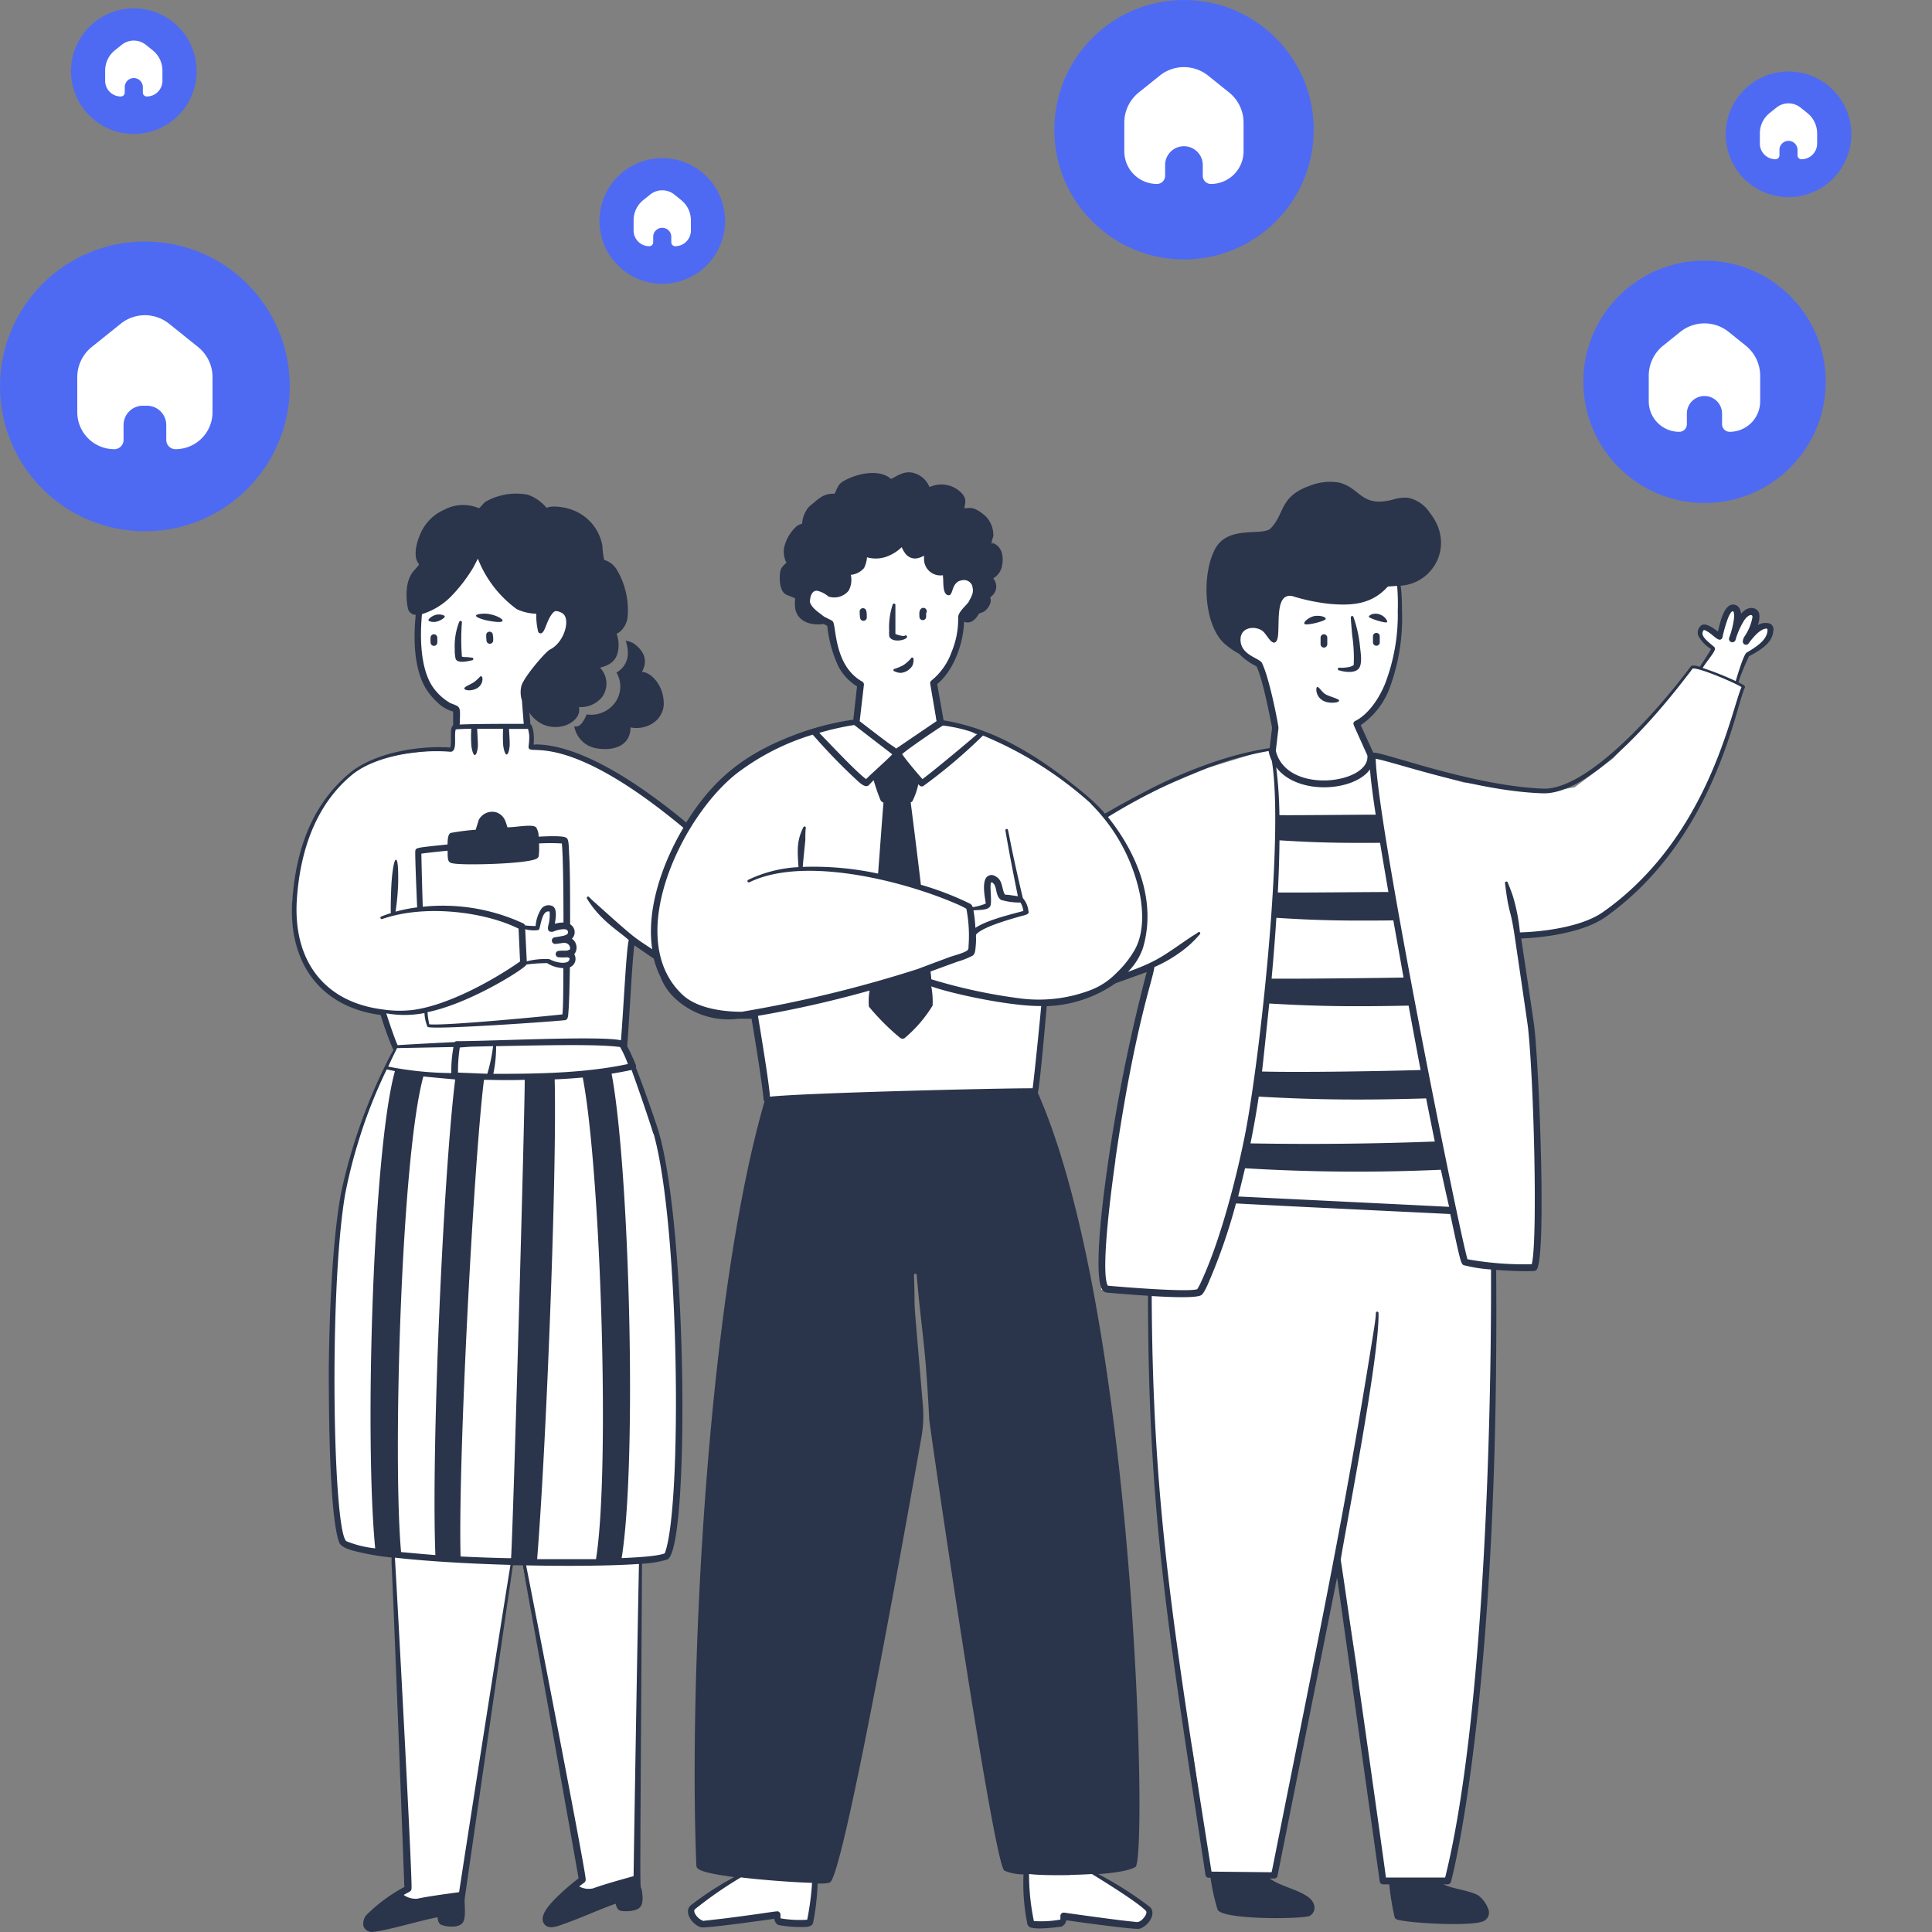 <svg width="200" height="200" fill="none" xmlns="http://www.w3.org/2000/svg"><rect width="100%" height="100%" fill="#808080" stroke="none"/><path d="m44.001 197.5-2.5-1c-.192-.477.208-.67 1-1l-.5-3-.5-19-1-12.5c-2.306-.165-3.614-.355-5.5-2-1.746-35.373.943-35.842 2.998-44l3.002-7-1-2.5-.502-.5c-3-.5-7.976-2.399-8.995-8-1.083-5.956 1.664-11.334 2.997-13.5.815-1.511 1.591-2.328 3-3.5 1.814-1.286 3.112-1.583 5.5-2l4.5-.5h.503L47 75l.5-.5c-.162-1.172-.261-1.468-1-1l-2-2-1.5-5c0-1.5.2-4.8 1-6 1-1.5 1.5-3 2.5-3.5s3.5-1.5 4.5-1.5 5.5 2 5.5 2.5c0 .4 4 2.166 6 3l-4 7.5-4 3v3l.5 2.5 4.5 1 6.5 3.5 5.5 4c2.528-6.228 12.402-10.403 17-11l.5-3.5-.5-.5c-1.675-1.846-2.075-3.248-2.5-6l-2-1-1-1.5c0-1 .1-3.2.5-4 .5-1 3-2 3.5-2.5.4-.4 4.5-.834 6.5-1l7 3.5.5 4-1.5 2v1.5c-.781 2.436-1.275 3.72-3 5l.5 4.5c1.62-.134 2.56.126 4 1 1.486.106 2.612.59 5 2l4.5 3 4 3.5 4.5-2.5 6-2.5 6.5-2 .5-2-.5-2.5-1-4-2.5-2-1-2 2.5-3 6.5-1 8.998-1 .002 3.5-.5 4-1.002 4-1.998 2.5-1.002 1 1.502 3 2.5 1 7 2 8.5 1 3-.5 4-3 8-9V69l.998.3s.879-1.639 1.292-2.185c-.293-.118-.79-.615-.79-.615l-.5-1 .5-.5 1.5 1v-.5l.5-1 .5-1.5h.5l.5.5-.5 2 .5-1.5 1.5-.5v1l-.5 1 2-.5v1l-2.5 2.5s-.364 1.892-.781 2.262c.325.086.781.238.781.238l-1.002 3-1.998 5.5c-1.733 4.237-2.88 6.39-5.5 9.5l-3.5 3.5c-2.314 2.348-3.11 2.95-6.5 3.5 0 0-4.5 1-5 .5s1.5 8.5 1.5 8.5l.5 12v14h-4.5v12l-.5 16.5-1 13c-.829 9.124-1.49 13.936-3 22h-7l-.5-4.5-1-7s-1-9.5-1-10-2-12.5-2-12.5l-4 20s-2.5 13.5-3 13.5h-6.502l.002-2-1.5-10.5c-1.652-7.624-1.751-10.678-2.5-17-.864-6.328-1.141-9.864-1.5-16l-.5-14.5-5-.5v-3l.5-8 2.5-13.5 2.5-9-3.5 1-2 1.5-6 1.5-1 9-1.5 12.5 5 22 2.5 19.5-.5 26c1.09 1.146 2.757 2.204 6.5 4.5v1l-1.5 1-7.5-1.5v1l-3 .5-.5-1-.5-3.5.5-2-1.5-26.5-.5-16.5c-1.333-3-4-9.2-4-10 0-.8-2.667-7.667-4-11l-5.5 2.5 2 8-7.5 51.5-1 3.5c-.316 1.849.14 3.356-1 4.5h-2.5c-.463-.292-.507-.534-.5-1l-3 .5-4 .5c-.869.158-1.108-.001-1.5-.5-.54-.164-.502 0-.502-.5s.295-.489.502-1l6-3.5-5-.5 7-77-1-4.5-1-6.5h-4.5l-4-2.5-1.5-3.5-2.5-2-1.002 11c2 4 2.675 7.195 4.002 12.5 1.578 10.716 1.862 15.94 1.5 23V157l-1 4-2.802.5-.198 15V195l-2.5 1-4.5 1 .5-1.5 1-1-6.502-33h-.998l-2.5 17-2.5 17.5-4 1.5Z" fill="#fff"/><path d="M64.995 67.757a2.284 2.284 0 0 1-1.178 1.864 2.84 2.84 0 0 1-.186 3.164 3.067 3.067 0 0 1-2.906 1.17c-.145.396-.492 1.082-.888 1.211a.427.427 0 0 1-.395 0 2.81 2.81 0 0 0 2.252 2.292c1.848.331 3.576-.274 3.576-2.155a3.117 3.117 0 0 0 2.542-.605 2.477 2.477 0 0 0 .896-1.679c.08-2.082-1.364-3.463-2.26-3.463.654-1.154.234-2.155-.807-2.913a2.236 2.236 0 0 0-.872-.315c.167.457.244.942.226 1.428Zm-16.135.597a.138.138 0 0 0 .098-.234.138.138 0 0 0-.098-.04l-.492-.057c-.153 0-.404 0-.549-.049a22.524 22.524 0 0 1 0-3.56.145.145 0 0 0-.282-.04 6.837 6.837 0 0 0-.46 2.826c-.013.333.017.666.088.992.194.509 1.17.283 1.695.162Zm-3.745-4.706c-.387.105-.912.484-.718.63.285.13.609.145.904.04.282-.073.75-.355.742-.5-.008-.146-.548-.275-.928-.17Zm5.23.565c2.842.59 1.526-.492.13-.67-.364-.048-1.211 0-1.195.202.016.202.848.42 1.066.468Zm.638 1.356a.347.347 0 0 0-.476-.129c-.202.113-.194.234-.145.888a.348.348 0 0 0 .694-.049 2.349 2.349 0 0 0-.073-.71Zm-5.714.444a.349.349 0 0 0-.694-.056 3.787 3.787 0 0 0 0 .589.348.348 0 0 0 .694-.049c.016-.17-.008-.387 0-.484Zm2.8 5.254c0 .259 1.025.323 1.558-.21.396-.395.371-1 .21-1.04-.161-.04-.056 0-.638.5-.363.307-1.146.549-1.13.75Z" fill="#2A344A"/><path d="M183.237 64.56a1.534 1.534 0 0 0-1.275.153c.154-.37.207-.774.153-1.17-.145-.654-1.098-.953-1.881 0-.048-.517-.282-.872-.694-.945-1.025-.194-1.469 1.76-1.695 2.785-.533-.396-1.404-1.066-1.84-.541a.947.947 0 0 0-.186 1c.314.55.761 1.01 1.3 1.34-.154.356-.807 1.292-1.146 1.84-.275-.08-.856-.233-.977 0-2.833 3.859-10.493 12.802-15.263 12.616-7.369-.282-16.643-3.85-17.571-3.72l-1.3-2.85a8.008 8.008 0 0 0 3.059-4.035 20.62 20.62 0 0 0 1.211-7.822 24.212 24.212 0 0 0-.121-2.582c3.406-.226 5.65-4.238 2.994-7.555a3.523 3.523 0 0 0-2.276-1.55 4.4 4.4 0 0 0-1.614.218c-3.229.807-3.277-1.235-5.489-1.784a5.646 5.646 0 0 0-3.002.315c-3.229 1.13-2.599 2.93-4.093 4.431-.807.807-4.253-.33-5.65 1.962-1.485 2.51-1.347 7.82.808 9.903.478.43 1.007.801 1.574 1.106a6.435 6.435 0 0 0 1.808 1.3c.629 1.283 1.347 4.971 1.614 6.368l-.25 2.098c-1.722.27-3.419.676-5.077 1.211a49.54 49.54 0 0 0-7.878 3.325c-4.601 2.422-4.036 2.373-4.197 2.115a21.163 21.163 0 0 0-1.776-1.72c-4.407-3.712-9.185-6.876-14.827-7.804l-.662-3.753c1.776-1.453 2.744-4.383 2.777-6.457.662.274 1.186-.21 1.533-.808.097-.177.702 0 1.171-1.049a.976.976 0 0 0 0-.678 1.29 1.29 0 0 0 .314-1.953 1.872 1.872 0 0 0 .929-1.364c.177-1.057-.065-2.01-1.082-2.34 0-.235.17-.622.17-.703a2.81 2.81 0 0 0-.808-2.034c-1.122-.96-1.477-.88-2.179-.807 0-.484.307-.807-.202-1.47a2.897 2.897 0 0 0-3.228-.806l-.202.064a2.422 2.422 0 0 0-1.42-1.38c-1.01-.38-1.704.113-2.551.557-1.267-1.13-3.689-.525-4.988.258-.59.355-.646.985-.88 1.276a2.276 2.276 0 0 0-1.42.37c-.372.235-.719.574-1.018.808a1.768 1.768 0 0 0-.476.565c-.25.41-.394.876-.42 1.356-.198.047-.386.13-.556.242a4.253 4.253 0 0 0-1.3 2.18c-.088.465-.043.946.13 1.388 0 .048.08.145.104.193-.161.234-.581.42-.662 1.05-.08.63-.056 1.864.557 2.235.258.154.807.315 1.001.436-.03.33-.03.663 0 .993.21 1.364 1.558 1.856 2.946 1.655l.38.193a13.25 13.25 0 0 0 1.13 4.157 5.406 5.406 0 0 0 1.953 2.115l-.388 3.438a28.82 28.82 0 0 0-5.65 1.42c-5.545 2.027-8.781 4.658-11.647 9.226-3.947-3.269-10.63-8.168-15.795-8.079.033-.349.033-.7 0-1.05 0-.233-.13-.952-.347-1.057 0-.395-.065-.807-.097-1.186 1.824 2.696 5.545 1.267 5.133-.573a2.85 2.85 0 0 0 2.422-1.074 2.366 2.366 0 0 0 0-2.712 1.364 1.364 0 0 0-.243-.29c1.26-.323 1.695-.88 1.857-1.68a3.278 3.278 0 0 0-.138-1.831c.144-.071.28-.158.404-.259a2.47 2.47 0 0 0 .719-1.315 8.136 8.136 0 0 0-1.082-5.029 2.252 2.252 0 0 0-1.324-1.041 8.307 8.307 0 0 1-.186-1.46 4.841 4.841 0 0 0-2.695-3.544 5.489 5.489 0 0 0-2.163-.517 2.22 2.22 0 0 0-.929.121 4.406 4.406 0 0 0-1.953-1.356 6.457 6.457 0 0 0-4.326.71c-.267.178-.476.525-.71.695a4.15 4.15 0 0 0-3.608.161 4.73 4.73 0 0 0-2.543 2.704c-.339.807-.646 2.13-.129 2.825.03.038.057.079.08.121-.306.54-1.008.807-1.242 2.309a6.873 6.873 0 0 0 .089 2.26.847.847 0 0 0 .807.653c-.25 2.422-.21 5.65 1.114 7.74.329.49.714.94 1.146 1.34a3.777 3.777 0 0 0 1.614.937V75.1c-.404.226-.121 1.509-.29 2.284-3.278-.226-7.862.532-10.405 2.631-3.922 3.26-5.52 7.862-5.94 12.947-.573 7.014 3.228 11.356 9.128 12.107.371 1.228.808 2.435 1.308 3.616a56.497 56.497 0 0 0-5.416 14.859c-.807 4.391-1.186 11.349-1.259 18.024 0 3.18 0 15.109 1.065 18.08.17.468.896.718 1.373.855 1.324.347 2.673.59 4.035.727.34 7.086 1.348 34.069 1.348 34.109a16.953 16.953 0 0 0-3.793 2.769 1.38 1.38 0 0 0-.436 1.299.935.935 0 0 0 1.09.565c1.34-.121 4.947-1.202 6.578-1.501.04.347.096.686.435.807.582.202 1.728.307 2.147-.218.42-.524.17-1.897.226-2.486.049-.436 3.73-25.828 4.989-34.537h1.008c1.55 8.386 5.788 32.366 5.796 32.406a23.65 23.65 0 0 0-2.381 2.075c-.622.629-1.663 1.759-1.251 2.534.411.775 1.38.379 2.195.081 1.614-.565 4.036-1.655 5.27-2.058.09.331.194.661.541.734.482.073.973.048 1.445-.072.686-.202.807-.63.807-1.34-.298-3.576-.306 7.7-.064-34.522a10.603 10.603 0 0 0 2.64-.444c2.283-1.122 2.074-33.9-.897-44.215-.202-.71-1.477-4.415-2.38-6.715a.356.356 0 0 0 0-.242 21.35 21.35 0 0 0-.897-1.962c.242-2.97.5-8.7.743-10.436l2.01 1.38c.164.65.397 1.28.694 1.881.33.867.861 1.645 1.55 2.268a8.07 8.07 0 0 0 6.521 2.066H77.8c1.566 9.298 1.114 8.322 1.348 8.556-5.949 20.501-7.87 59.389-7.062 79.1a.42.42 0 0 0 .088.258c.412.525 2.979.807 3.826.952a31.155 31.155 0 0 0-4.528 2.946c-.718.703.226 2.018 1.106 2.244.484.129 7.07-.807 7.57-.88.066.307.21.606.517.662.864.149 1.74.211 2.616.186.355 0 .807-.081.887-.42.27-1.343.427-2.706.469-4.076.573 0 1.146 0 1.331-.161 1.615-1.615 8.822-42.69 9.412-46.007.2-1.113.252-2.248.153-3.374-1.17-13.843-.734-8.144-.92-13.479a.143.143 0 0 1 .051-.08.141.141 0 0 1 .18 0c.026.02.044.048.051.08.541 6.344.864 6.562 1.3 14.924 0 .573 6.578 45.579 7.765 46.757a5.081 5.081 0 0 0 1.993.388 21.064 21.064 0 0 0 .412 5.182.487.487 0 0 0 .266.29c.589.291 2.793 0 3.229-.056a.814.814 0 0 0 .516-.662c.686.097 7.095 1.001 7.563.88.88-.226 1.832-1.542 1.106-2.252a37.146 37.146 0 0 0-5.343-3.406c.968-.073 3.002-.251 3.842-.743 1.267-.751.056-57.057-10.114-80.149.186-.299.896-8.588.928-8.959a13.26 13.26 0 0 0 7.119-2.365l3.229-1.163a177.904 177.904 0 0 0-4.415 22.786c-.186 1.517-1.122 9.056-.113 10.186a.639.639 0 0 0 .404.21c.46.04 2.3.202 4.261.323 0 23.157 2.276 35.587 5.949 59.97a.317.317 0 0 0 .107.195.32.32 0 0 0 .208.08h.209c.153 1.124.398 2.234.735 3.317.508 1.025 8.394 1.001 9.508.646a.954.954 0 0 0 .484-1.098c-.322-1.437-3.228-1.751-4.6-2.784h.476a.327.327 0 0 0 .323-.251l6.174-30.905c.073.452 4.415 31.478 4.415 31.478a.34.34 0 0 0 .348.283h.637c.114 1.137.297 2.267.549 3.382a.333.333 0 0 0 .07.139.34.34 0 0 0 .124.095c.807.379 7.902.807 9.072.169a.971.971 0 0 0 .428-1.235 3.084 3.084 0 0 0-1.041-1.412c-.977-.541-2.68-.662-3.592-1.138h.452a.366.366 0 0 0 .331-.275s2.348-8.628 3.729-28.475c.807-11.575 1.033-23.408.944-34.853 1.033.081 2.793.162 3.664.121.243 0 .477 0 .582-.234.936-1.864.226-20.396-.299-25.07-.048-.452-1.203-8.127-1.356-9.128 2.688-.105 6.57-.678 8.774-2.252 11.3-8.072 13.455-21.858 14.375-23.706.089-.194-.129-.29-.67-.557.31-.921.68-1.822 1.106-2.696 1.122-.621 2.421-1.332 2.51-2.615a.656.656 0 0 0-.331-.767Zm-80.496-8.242c-.065 0-.081-.048-.081-.129 0-.08.153.13.081.13Zm29.711 30.672c3.987.25 6.36.282 10.412.258.258 1.566.549 3.277.863 5.093-2.171 0-9.532.08-11.445.049.089-1.776.153-3.592.17-5.384v-.016Zm-1.058 16.893c4.698.275 8.185.347 14.424.218.42 2.301.855 4.625 1.243 6.667-3.778.113-12.495.267-16.417.154.153-1.284.468-4.399.75-7.023v-.016Zm-1.089 9.637c6.15.356 11.074.372 17.329.186.307 1.55.605 3.051.896 4.464a345.28 345.28 0 0 1-19.081.193c.328-1.598.613-3.212.856-4.843Zm14.988-12.325c-2.421.049-11.3.146-13.657.113.21-2.308.372-4.399.493-6.295 3.874.242 6.505.33 12.107.266.194 1.066.904 5.029 1.057 5.916Zm-3.47-21.55c.096 1.324.387 3.374.589 4.69-2.058 0-8.354.072-9.968.048a43.91 43.91 0 0 0-.331-4.956c2.179 2.93 8.063 2.526 9.71.218Zm-12.915 41.293c6.743.407 13.503.458 20.251.153.307 1.421.59 2.712.856 3.842-1.275-.072-16.353-.807-21.841-1.073.226-.92.468-1.897.71-2.922h.024Zm1.768-52.262c-.283-.565-2.074-.807-2.244-2.236-.194-1.67 1.752-1.727 2.421-.977.057.057.452.59.501.654.42.565.807.581.936-.226.186-1.501-.274-4.504 1.477-4.189 1.252.393 2.539.663 3.842.807 2.478.226 4.448 0 6.046-1.776.177-.04.767-.064.976-.08.074.853.095 1.71.065 2.566a19.982 19.982 0 0 1-1.324 7.588c-1.283 3.075-3.059 3.817-3.059 3.817a.335.335 0 0 0-.185.178c-.073.186-.097 0 1.42 3.398.323 2.93-8.354 4.124-9.476-.476l.275-2.349c.032-.17-.929-5.19-1.695-6.7h.024Zm-17.757 14.528a18.51 18.51 0 0 1 5.061 9.274c.476 2.422.274 4.456-.517 5.852a10.56 10.56 0 0 1-1.921 2.422 7.466 7.466 0 0 1-2.825 1.808 15.054 15.054 0 0 1-7.014.807 55.805 55.805 0 0 1-9.298-1.994c0-.242-.049-.5-.073-.807l2.785-1.017a8.043 8.043 0 0 0 1.541-.606c.283-.145.307-.572.339-.936.138-1.324-.137-1.146.267-1.469.904-.71 3.39-1.404 4.471-1.71.363-.098.888-.178.727-.526a2.427 2.427 0 0 0-.581-1.34c-1.704-7.215-1.413-7.191-1.687-7.143a.127.127 0 0 0-.053.017.136.136 0 0 0-.063.089.13.13 0 0 0 .003.056c.363 2.147.904 4.923 1.291 6.796l-1.001-.145c-.169 0-.339 0-.379-.081-.323-.67-.186-1.46-.961-1.848a.692.692 0 0 0-1.001.25c-.419.807.089 2.615 0 2.59a5.589 5.589 0 0 1-1.339.364.576.576 0 0 0-.267-.355 31.391 31.391 0 0 0-5.093-1.962c-.38-3.18-.88-7.183-1.057-8.523a.67.67 0 0 0 .17-.113 7.12 7.12 0 0 0 .62-1.776c.138.154.251.299.501.202a54.99 54.99 0 0 0 6.191-5.238 38.85 38.85 0 0 1 11.163 7.03v.032ZM102.7 91.348c.582.331.267 1.316.921 1.808a6.81 6.81 0 0 0 2.017.275c.161.266.262.563.299.871-.63.194-3.689.872-4.964 1.752a13.344 13.344 0 0 0-.202-1.816c.662-.057 1.494 0 1.736-.428s-.17-2.68.193-2.462Zm-1.557-15.335c-1.445 1.25-4.682 3.93-5.65 4.64-.485-.54-1.752-2.041-2.107-2.59.807-.694 3.794-2.712 4.23-2.954 1.205.143 2.389.43 3.527.855v.049Zm-12.713-.96 3.939 3.034c-.597.638-2.058 1.905-2.712 2.567-.92-.662-3.43-3.318-4.843-4.787a28.007 28.007 0 0 1 3.616-.815Zm-2.195-10.687c-.113-.162-.13-.113-.953-.55-.54-.443-1.194-.806-1.436-1.468 0-.55.17-1.227.742-1.195.434.1.836.305 1.17.598a1.937 1.937 0 0 0 2.083-.59c.28-.503.363-1.093.234-1.654a2.058 2.058 0 0 0 1.372-.703c.172-.348.276-.726.307-1.113a3.318 3.318 0 0 0 2.276-.17c.489-.21.934-.509 1.316-.88.084.213.195.413.33.598a1.275 1.275 0 0 0 1.17.573c.286-.045.56-.144.808-.29v.322a1.695 1.695 0 0 0 1.961 1.703.888.888 0 0 0 0 .161c.081.436-.088 1.752.517 1.905.605.154.274-1.356 1.437-1.541a.921.921 0 0 1 1.057.516c.226.727 0 1.05-.379 1.768l-.25.282c-.388.42-.808.864-.808 1.268a8.88 8.88 0 0 1-.686 3.6 6.667 6.667 0 0 1-2.082 2.945.339.339 0 0 0-.13.315l.663 3.883-4.181 2.84c-.735-.564.242.275-3.778-2.832l.436-3.754a.355.355 0 0 0-.177-.347c-2.898-1.622-2.672-5.633-3.02-6.19ZM76.872 79.62a24.645 24.645 0 0 1 7.264-3.568 60.81 60.81 0 0 0 4.706 4.843c.355.307.807.686 1.122.363.113-.13.282-.299.476-.492.201.7.438 1.39.71 2.066a.519.519 0 0 0 .307.25c-.089 1.041-.307 4.036-.557 7.353-2.56-.55-5.18-.783-7.797-.694 0-.21.258-2.696.266-2.776 0-.436 0-1.01.049-1.235a.138.138 0 0 0-.202-.156.138.138 0 0 0-.064.083c-.719 1.46-.59 2.494-.493 4.108a13.64 13.64 0 0 0-5.206 1.316.14.14 0 1 0 .13.25c5.65-2.76 15.9-.145 21.348 2.204.38.155.75.336 1.106.54a14.49 14.49 0 0 1 .226 3.867c0 .363 0 .452-.646.702-.46.186-1.009.315-1.348.444-1.106.412-2.171.807-3.228 1.211a130.737 130.737 0 0 1-18.25 4.439c-2.01 0-4.657-.371-6.134-1.76-6.393-5.98.29-19.29 6.215-23.358ZM46.62 72.784a5.65 5.65 0 0 1-1.872-1.751c-1.26-1.954-1.276-5.15-1.066-7.458a7.264 7.264 0 0 0 2.987-1.808c.902-.923 1.69-1.95 2.349-3.06l.451-.871a11.768 11.768 0 0 0 4.036 5.23 5.18 5.18 0 0 0 2.01.468 7.19 7.19 0 0 0 .202 1.88.266.266 0 0 0 .371.114c.355-.194.492-1.235 1.041-1.953.146-.202.315-.356.525-.307.221.034.431.12.613.25.807.597.162 2.987-1.348 3.73-.452.225-2.808 2.97-2.962 3.833-.1.474-.076.967.073 1.429.048.702.129 1.614.185 2.421-1.493 0-5.133 0-6.626.073.072-1.994.113-1.784-.969-2.22ZM61.698 161.4h-6.094c.928-11.494 2.058-39.679 1.816-49.663a60.92 60.92 0 0 0 2.905-.194c1.84 9.516 2.866 40.551 1.373 49.857Zm-20.179-.734c-.871-9.63 0-40.882 2.309-49.236.403.056 3.293.315 3.293.315-1.227 9.863-2.486 38.169-2.05 49.235-1.308-.097-2.502-.218-3.6-.314h.048Zm8.927-49.51-3.035-.121a16.43 16.43 0 0 1 .186-2.599l1.09-.081 2.356-.057a16.87 16.87 0 0 1-.597 2.858ZM41.1 108.5l5.843-.113a13.76 13.76 0 0 0-.226 2.696 34.924 34.924 0 0 1-6.53-.67c.598-1.308.848-1.751.913-1.913Zm6.578 52.626c-.267-10.073 1.372-40.89 2.421-49.341 1.106 0 1.93.057 4.221 0 0 3.826-1.146 44.796-1.412 49.518-1.38 0-4.875-.153-5.23-.177Zm3.39-49.962c.198-.942.295-1.903.29-2.866 5.303-.097 10.493-.226 12.834.089.319.562.589 1.151.807 1.76-4.56.976-9.678 1.017-13.931 1.017Zm-15.199 48.388c-1.396-.888-1.848-25.942-.137-35.934a52.732 52.732 0 0 1 4.302-12.914l.848.177c-2.26 8.16-3.164 37.815-2.042 49.405a11.108 11.108 0 0 1-2.97-.734Zm11.68 36.321c-2.244.307-3.455.484-4.335.678a2.093 2.093 0 0 1-1.42-.387c.662-.396.807-.339.807-.719.072-1.566-1.526-31.075-1.72-34.198 3.681.419 8.282.645 11.962.75-1.25 7.7-4.721 29.929-5.319 33.9l.024-.024Zm18.063-1.663c-2.05.573-3.333.945-4.197 1.268a2.067 2.067 0 0 1-1.46-.194c.58-.46.702-.428.67-.807-.146-1.615-5.836-30.809-6.16-32.431 4.57.097 8.88.048 11.68-.146-.186 9.065-.508 28.614-.557 32.335l.024-.025Zm2.05-76.848c2.696 9.549 2.97 38.743 1.155 43.433-.678.339-3.721.468-4.464.5 1.615-10.049.807-40.357-1.041-50.148.759-.121 1.437-.25 2.066-.387.896 2.446 2.075 5.965 2.26 6.627l.024-.025ZM61.964 93.77c-.347-.315-.686-.597-.977-.904a.138.138 0 0 0-.245.067.138.138 0 0 0 .028.102c1.38 2.26 3.293 3.35 4.318 4.278-.259.985-.525 6.885-.807 10.38-2.131-.492-13.262.089-16.999.089a.321.321 0 0 0-.226.097c-2.938.137-5.254.274-5.9.314-.387-.904-.872-2.365-1.17-3.293 1.309.235 2.65.224 3.955-.032.022.491.128.974.314 1.429.404.355 13.835-.606 14.263-.695.29-.064.298-.468.322-.807.073-.807.121-2.583.154-4.665a.929.929 0 0 0 .452-1.34 1.123 1.123 0 0 0-.242-1.614.943.943 0 0 0-.186-1.493c0-2.914 0-5.755-.105-7.345-.048-1.308-.089-1.453-.29-1.615-.396-.242-2.1-.145-2.866-.113.01-.342-.082-.68-.266-.968-.371-.363-2.01 0-2.962 0-.21-.67-.315-1.17-1.058-1.518a1.566 1.566 0 0 0-1.937.808c0 .08-.234.742-.282.96-.867.066-1.729.176-2.583.331-.307.097-.331.743-.34 1.195-3.075.322-3.276.322-3.333.637-.056.315.17 5.448.186 5.876-.755.096-1.502.244-2.236.444.153-1.002.245-2.013.275-3.027 0-.444.04-2.34-.226-2.348-.267-.008-.428 1.856-.453 2.227-.048.565-.12 2.672-.08 3.301-.34.105-.662.218-.993.347a.138.138 0 0 0 .097.259c4.56-1.574 10.735-.694 14.117 1l.153 3.399c-2.922 2.042-7.57 4.568-11.122 5.02a11.686 11.686 0 0 1-3.148-.064c-6.118-.791-9.274-5.174-8.83-11.47.347-4.9 1.905-9.637 5.666-12.777 2.421-2.01 7.046-2.696 10.194-2.421.807.064.371-1.68.581-2.309.307-.048 1.284-.064 1.614-.072-.04.556-.04 1.114 0 1.67 0 .234.17 1.114.38 1.05.21-.065.29-.751.298-.945.009-.193 0-.218-.072-1.775h2.688a13.417 13.417 0 0 0 0 1.614c0 .234.17 1.114.379 1.05.21-.065.29-.751.299-.945.008-.194 0-.598-.073-1.703h1.97c.08.261.124.533.129.807 0 .936-.162 1.073 0 1.259.435.492 4.39-1.46 15.957 8.168-2.155 3.632-3.858 8.386-3.229 12.576-1.88-1.268-1.517-.872-5.553-4.496Zm-18.201.072a529.03 529.03 0 0 1-.145-5.472c.637-.097 2.082-.242 2.72-.307 0 1.187.048 1.267.807 1.348 1.445.17 7.813 0 8.483-.573a.46.46 0 0 0 .137-.185c.051-.445.062-.894.032-1.34a21.01 21.01 0 0 1 2.365 0c.154 1.436.17 6.74.17 8.184a3.385 3.385 0 0 0-.896.13c.113-.663.282-1.736-.387-1.881a.952.952 0 0 0-1.001.314 3.761 3.761 0 0 0-.598 1.8c-.37.002-.738-.02-1.105-.064a.322.322 0 0 0-.17-.202 19.815 19.815 0 0 0-10.412-1.727v-.025Zm15.174 4.464c-.314.186-.516.056-1.081.129a.33.33 0 0 0 0 .662c.268.027.538.027.807 0 .064 0 .299.048.299.113 0 .734-1.445.452-2.083.08a7.54 7.54 0 0 0-2.349.227l-.161-3.326c.439.118.897.148 1.348.089a.274.274 0 0 0 .129-.162c.186-.677.339-1.928 1.05-1.75.04.507-.011 1.019-.154 1.508-.08.5.113.614.492.581a3.11 3.11 0 0 1 1.074-.266c.21 0 .42 0 .484.242.065.242-.145.331-.347.404-.202.072-.993.185-1.074.202a.347.347 0 0 0 .113.678c.977-.105.808-.154 1.098-.09a.565.565 0 0 1 .436.566.146.146 0 0 1-.08.137v-.024Zm-4.447 1.541a16.831 16.831 0 0 1 2.147-.145 3.36 3.36 0 0 0 1.679.517c0 1.445 0 4.036-.097 4.794-1.76.186-12.018 1.187-13.778 1.025a8.502 8.502 0 0 1-.186-1.259c4.456-.92 10.009-4.479 10.235-4.907v-.025Zm29.057 98.883c-.92.06-1.844.011-2.752-.145v-.404a.381.381 0 0 0-.13-.25c-.217-.169-.048-.048-5.698.67l-1.848.21c-.178 0-.38.089-.38 0-.436-.113-1.073-.88-.807-1.162a41.197 41.197 0 0 1 4.762-3.301c2.51.298 5.513.508 7.37.565a28.515 28.515 0 0 1-.509 3.842l-.008-.025Zm27.273-4.649c.751 0 1.502-.04 2.22-.081 1.09.67 4.689 2.89 5.577 3.802.146.153 0 .452-.129.622-.516.71-.912.532-1.057.516-1.372-.113-5.917-.751-7.265-.944a.35.35 0 0 0-.265.072.336.336 0 0 0-.09.108.33.33 0 0 0-.04.135v.403c-.905.164-1.827.215-2.744.154a23.978 23.978 0 0 1-.501-4.779c-.016-.234-.258.097 4.302.016l-.008-.024Zm-3.922-81.424c-4.141 0-23.835.492-27.193.872-.08-1.373-1.017-7.014-1.243-8.37a113.932 113.932 0 0 0 11.558-2.616 6.553 6.553 0 0 0-.072 1.663 24.389 24.389 0 0 0 3.228 3.229.427.427 0 0 0 .436.056 13.83 13.83 0 0 0 2.93-3.39 8.408 8.408 0 0 0-.137-1.993c2.244.807 8.329 2.082 11.38 2.034-.145 1.67-.758 7.659-.887 8.515Zm8.555 7.45c2.067-14.23 3.996-18.944 4.036-19.993a14.341 14.341 0 0 0 3.535-2.196c.419-.371.813-.77 1.179-1.194.137-.13-.049-.331-.178-.21-.129.121-.444.29-.67.436-2.744 1.84-3.374 2.51-6.594 3.656a6.421 6.421 0 0 0 1.558-2.478c1.412-4.77-.533-9.685-3.624-13.552a60.223 60.223 0 0 1 11.695-5.585 33.144 33.144 0 0 1 4.94-1.243c.06.353.172.696.331 1.017 1.291 7.934-1.26 31.027-2.777 38.694-.88 4.456-2.559 10.953-4.488 15.11a5.975 5.975 0 0 1-.46.888c-1.017.339-8.152-.258-9.258-.363-.823-1.494.541-11.26.791-12.987h-.016Zm34.142 74.257h-6.126c0-.242-4.552-32.439-4.681-32.883.516-3.318 4.035-21.115 3.914-25.562a.138.138 0 0 0-.137-.138.138.138 0 0 0-.137.138c0 .468-.145 1.372-.339 2.574-2.995 18.694-5.295 29.461-10.445 55.322l-6.231-.065c-4.084-25.828-6.085-38.355-6.19-59.583.855.049 4.407.275 5.093-.073.242-.121.492-.661.645-.976a59.136 59.136 0 0 0 2.987-8.54c5.529.307 19.734.969 22.18 1.098 1.041 4.907 1.114 5.19 1.404 5.295.923.235 1.867.384 2.817.444.065 16.361-.791 47.024-4.738 62.908l-.016.041Zm30.672-123.202c-1.114 2.607-3.487 15.65-14.351 23.27-2.123 1.485-5.989 2.017-8.572 2.09a19.101 19.101 0 0 0-.727-3.745c-.161-.5-.403-1.09-.548-1.445a.148.148 0 0 0-.167-.074.147.147 0 0 0-.08.054.152.152 0 0 0-.028.093c.444 3.535.517 2.284 1.001 5.48 0 0 1.332 9.016 1.38 9.46.622 5.65 1.017 22.229.388 24.529a33.096 33.096 0 0 1-6.651-.517c-.864-2.881-9.315-44.74-9.5-51.81 2.139.388 10.388 3.358 17.297 3.576 6.166.185 15.44-12.915 15.521-12.915.638-.112 4.157 1.38 5.045 1.913l-.008.04Zm2.704-5.884c-.065 1.04-1.276 1.743-2.172 2.292-.314.202-1.025 2.599-1.114 2.938a31.526 31.526 0 0 0-3.43-1.364c.807-1.227 1.509-1.873 1.203-2.163-.557-.509-1.615-1.195-1.066-1.768.068.015.133.04.194.073.767.363 1.38 1.348 1.711.742.148-.711.35-1.41.606-2.09.427-.993.694-.807.589.161a8.991 8.991 0 0 1-.493 1.937.35.35 0 0 0 .226.436.348.348 0 0 0 .436-.226 7.87 7.87 0 0 1 .896-2.026c.396-.58.872-.726.856-.33a5.082 5.082 0 0 1-.807 1.977 1.021 1.021 0 0 0-.186.492.33.33 0 0 0 .429.371.33.33 0 0 0 .176-.137c.243-.339.513-.657.807-.952.477-.468 1.171-.791 1.147-.404l-.008.04Z" fill="#2A344A"/><path d="M92.07 65.907c.332.751 2.14.283 1.785-.096a.137.137 0 0 0-.194 0 .542.542 0 0 1-.33 0 2.364 2.364 0 0 1-.639-.186V62.59a.145.145 0 0 0-.23-.08.145.145 0 0 0-.052.08 7.482 7.482 0 0 0-.363 2.736c-.02.194-.012.39.024.581Zm-2.34-2.001c0-.218 0-.452-.048-.654a.355.355 0 0 0-.396-.29.347.347 0 0 0-.29.403c0 .145 0 .315.04.589a.348.348 0 0 0 .694-.048Zm5.448-.057a.347.347 0 0 0 .695 0v-.363a.355.355 0 0 0-.46-.517c-.315.202-.235.606-.235.88Zm-1.63 4.988c-.29.162-.596.294-.912.396-.178 0-.218.25 0 .274.205.103.433.153.662.145a1.557 1.557 0 0 0 1.146-.734c.1-.214.141-.45.121-.686a.14.14 0 0 0-.274-.057c-.22.25-.47.472-.743.662Zm45.055.55c.613.193 1.614.322 2.042-.162.427-.485.193-1.744.145-2.276a12.995 12.995 0 0 0-.678-3.068.141.141 0 0 0-.166-.109.139.139 0 0 0-.088.06.14.14 0 0 0-.021.106c0 .25.113 1.485.138 1.8.154 1.028.208 2.069.161 3.107a1.37 1.37 0 0 1-.605.226c-.807.138-.993-.056-1.033.154a.13.13 0 0 0 .105.161Zm-1.365-5.32c0-.258-.742-.387-1.226-.282-.485.105-1.146.613-.961.807.186.193 2.155-.29 2.187-.525Zm-.532 1.93v.693a.347.347 0 1 0 .694 0v-.67a.357.357 0 0 0-.339-.363.355.355 0 0 0-.355.34Zm6.885-1.599c.064-.097-.194-.613-.807-.807-.614-.194-1.082.113-1.082.258 0 .145 1.768.727 1.889.549Zm-7.232 6.715c-.186.057-.186 1.22.92 1.55.565.162 1.332.073 1.348-.13.016-.2-1.098-.443-1.461-.693-.363-.25-.654-.775-.807-.727Zm6.126-5.593a.349.349 0 0 0-.326.207.353.353 0 0 0-.029.132v.686a.357.357 0 0 0 .351.302.353.353 0 0 0 .351-.302v-.67a.348.348 0 0 0-.347-.355Z" fill="#2A344A"/><path d="M30 40c0 8.284-6.716 15-15 15-8.284 0-15-6.716-15-15 0-8.284 6.716-15 15-15 8.284 0 15 6.716 15 15Z" fill="#4E6AF3"/><path d="M8 39.042a4 4 0 0 1 1.494-3.118l3-2.41a4 4 0 0 1 5.012 0l3 2.41A4 4 0 0 1 22 39.042v3.626a3.832 3.832 0 0 1-3.832 3.832.958.958 0 0 1-.957-.958V44a2 2 0 0 0-2-2h-.421a2 2 0 0 0-2 2v1.542a.958.958 0 0 1-.958.958A3.832 3.832 0 0 1 8 42.668v-3.626Z" fill="#fff"/><path d="M189 39.523c0 6.93-5.617 12.547-12.547 12.547-6.929 0-12.547-5.617-12.547-12.547 0-6.929 5.618-12.546 12.547-12.546 6.93 0 12.547 5.617 12.547 12.546Z" fill="#4E6AF3"/><path d="M170.679 38.896c0-1.212.549-2.359 1.494-3.118l1.767-1.42a4 4 0 0 1 5.011 0l1.766 1.42a4 4 0 0 1 1.495 3.118v2.65a3.156 3.156 0 0 1-3.157 3.156.79.79 0 0 1-.789-.79v-1.096a1.82 1.82 0 1 0-3.642 0v1.097c0 .436-.353.789-.789.789a3.156 3.156 0 0 1-3.156-3.157v-2.649Z" fill="#fff"/><path d="M136 13.43c0 7.417-6.013 13.43-13.43 13.43s-13.429-6.013-13.429-13.43S115.153 0 122.57 0C129.987 0 136 6.013 136 13.43Z" fill="#4E6AF3"/><path d="M116.388 12.694a4 4 0 0 1 1.495-3.118l2.172-1.746a4 4 0 0 1 5.011 0l2.173 1.746a4.002 4.002 0 0 1 1.494 3.118v2.97a3.379 3.379 0 0 1-3.379 3.379.844.844 0 0 1-.844-.845v-1.174a1.95 1.95 0 0 0-3.898 0v1.174a.845.845 0 0 1-.845.845 3.379 3.379 0 0 1-3.379-3.378v-2.971Z" fill="#fff"/><path d="M75.06 22.874a6.502 6.502 0 1 1-13.004 0 6.502 6.502 0 0 1 13.004 0Z" fill="#4E6AF3"/><path d="M65.59 22.803c0-.813.37-1.583 1.004-2.092l.709-.57a2 2 0 0 1 2.505 0l.71.57a2.684 2.684 0 0 1 1.002 2.092v1.061c0 .896-.727 1.623-1.623 1.623a.406.406 0 0 1-.405-.406v-.564a.936.936 0 1 0-1.873 0v.564a.406.406 0 0 1-.405.406 1.623 1.623 0 0 1-1.623-1.623v-1.061Z" fill="#fff"/><path d="M20.355 7.285a6.502 6.502 0 1 1-13.003 0 6.502 6.502 0 0 1 13.003 0Z" fill="#4E6AF3"/><path d="M10.886 7.304c0-.813.369-1.583 1.003-2.092l.709-.57a2 2 0 0 1 2.505 0l.71.57a2.684 2.684 0 0 1 1.002 2.092v1.061c0 .896-.726 1.623-1.623 1.623a.406.406 0 0 1-.405-.406v-.564a.936.936 0 1 0-1.873 0v.564a.406.406 0 0 1-.405.406 1.623 1.623 0 0 1-1.623-1.623V7.304Z" fill="#fff"/><path d="M191.649 13.906a6.502 6.502 0 1 1-13.004 0 6.502 6.502 0 0 1 13.004 0Z" fill="#4E6AF3"/><path d="M182.18 13.803c0-.813.368-1.582 1.002-2.092l.709-.57a2 2 0 0 1 2.506 0l.709.57a2.684 2.684 0 0 1 1.003 2.092v1.062c0 .896-.727 1.622-1.623 1.622a.406.406 0 0 1-.406-.405v-.564a.936.936 0 1 0-1.872 0v.564a.406.406 0 0 1-.406.405 1.622 1.622 0 0 1-1.622-1.622v-1.062Z" fill="#fff"/></svg>
